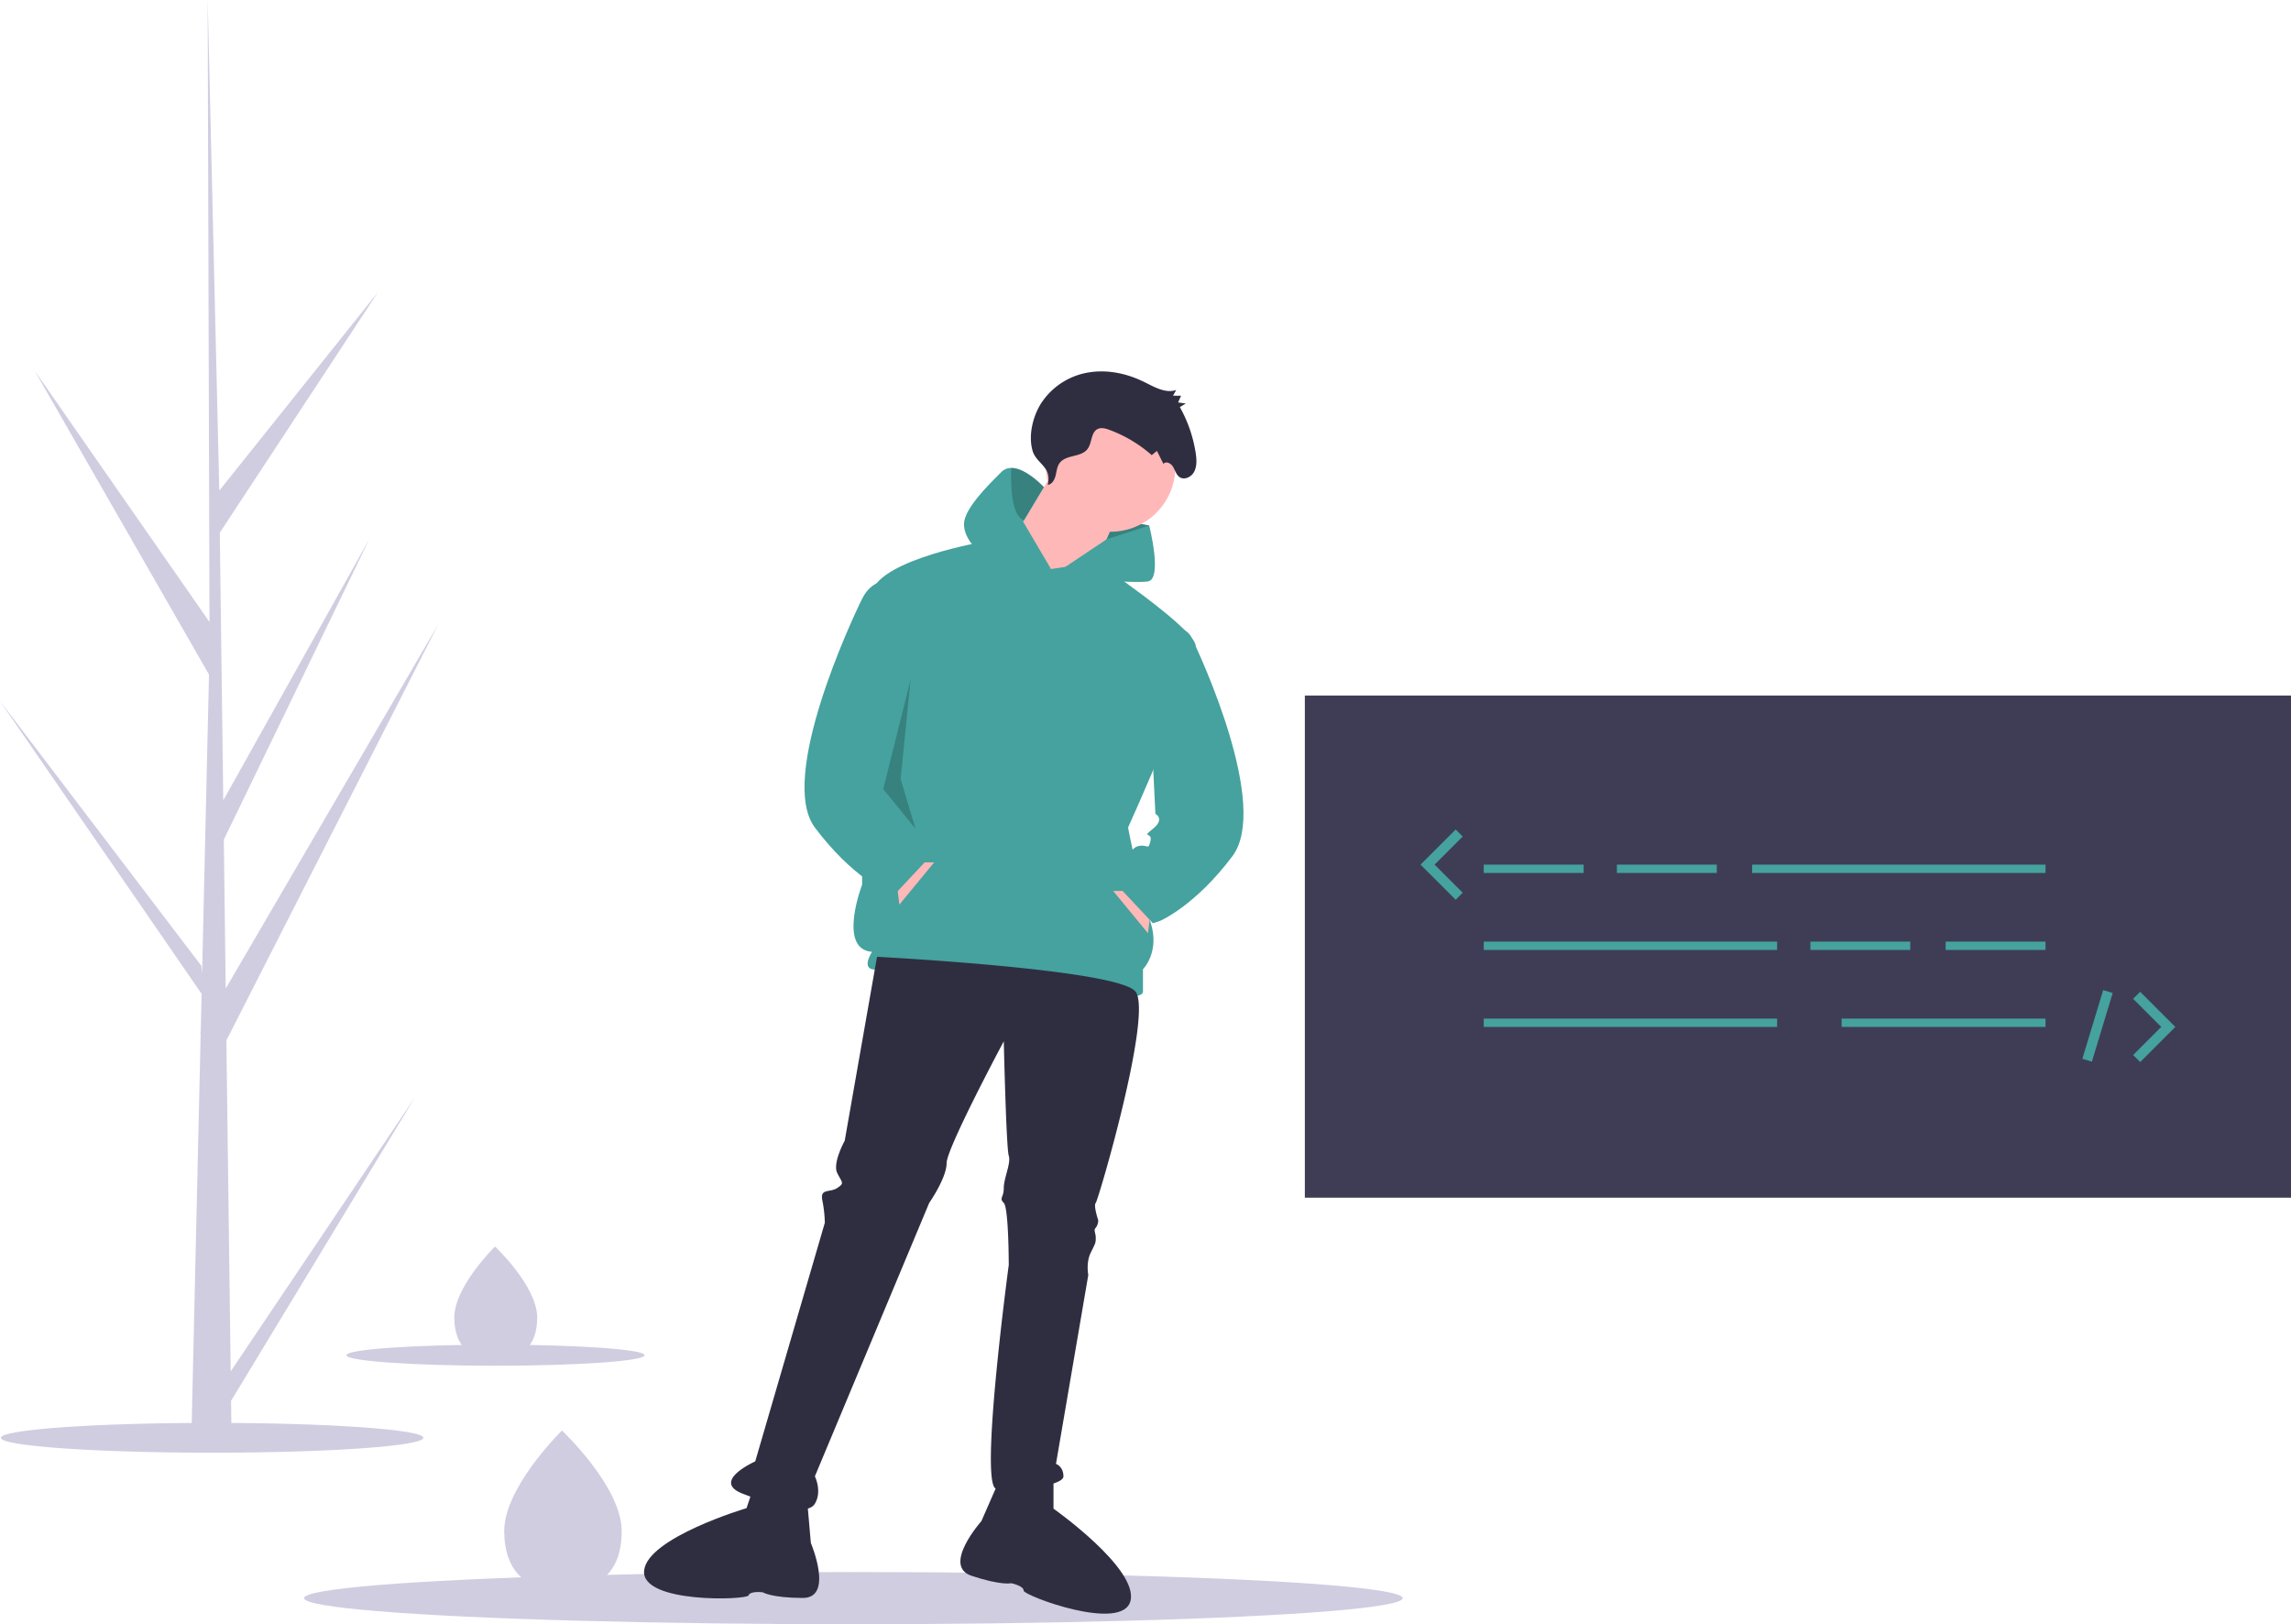 <svg id="e4bbe722-77af-4dff-9d23-13f94132c30a" data-name="Layer 1" xmlns="http://www.w3.org/2000/svg" width="921.72" height="653.41" viewBox="0 0 921.72 653.41"><title>hacker_mindset</title><ellipse cx="85.344" cy="578.41" rx="85" ry="6" fill="#d0cde1"/><ellipse cx="343.344" cy="642.91" rx="221" ry="10.5" fill="#d0cde1"/><polygon points="458.344 218.41 462.344 211.41 442.344 207.41 440.344 217.41 443.344 225.41 458.344 218.41" fill="#45a29e"/><polygon points="458.344 218.41 462.344 211.41 442.344 207.41 440.344 217.41 443.344 225.41 458.344 218.41" opacity="0.2"/><circle cx="446.844" cy="187.91" r="26" fill="#ffb8b8"/><polygon points="424.844 187.91 403.844 222.91 434.844 240.91 450.844 203.91 424.844 187.91" fill="#ffb8b8"/><path d="M561.984,352.205l-27-11s-41,7-45,20-4,118-4,118-10,26,4,27c0,0-4,6,0,7s45,0,61,5,48,9,48,4v-9s7-7,3-19-9-38-9-38,30-66,27-74-39.627-32.738-39.627-32.738Z" transform="translate(-139.14 -123.295)" fill="#45a29e"/><polygon points="360.844 355.91 361.844 363.91 375.844 346.91 370.844 346.91 360.844 355.91" fill="#ffb8b8"/><path d="M561.984,352.205l-29-7s-6-5-6-11,9-15,15-21a5.535,5.535,0,0,1,4.02-1.67c5.94-.05,13.14,7.74,13.14,7.74l-7.99,13.33-.36.59Z" transform="translate(-139.14 -123.295)" fill="#45a29e"/><path d="M584.337,340.263l17.147-5.559s5.5,21.5-.5,22.5-39-2-39-2Z" transform="translate(-139.14 -123.295)" fill="#45a29e"/><path d="M491.984,508.205l-13,74s-5,9-3,13,3,4,0,6-7,0-6,5a51.043,51.043,0,0,1,1,9l-28,96s-18,8-5,13,26,9,29,4,0-11,0-11l46-110s7-10,7-16,23-49,23-49,1,43,2,46-2,9-2,13-2,4,0,6,2,25,2,25-12,89-5,90,27-1,27-5-3-5-3-5l13-76s-1-5,1-9,2-4,2-6-1-3,0-4a4.938,4.938,0,0,0,1-3s-2-6-1-7,23-76,16-85S491.984,508.205,491.984,508.205Z" transform="translate(-139.14 -123.295)" fill="#2f2e41"/><path d="M540.984,719.205l-7,16s-16,18-4,22,16,3,16,3,5,1,5,3,40,17,43,4-31-37-31-37v-12Z" transform="translate(-139.14 -123.295)" fill="#2f2e41"/><path d="M463.849,726.611l1.514,17.398s9.402,22.172-3.247,22.124-16.119-2.276-16.119-2.276-5.057-.652-5.697,1.243S396.964,768.412,398.28,755.136s41.207-25.14,41.207-25.14L443.325,718.626Z" transform="translate(-139.14 -123.295)" fill="#2f2e41"/><path d="M560.66,318.322c1.606-.108,2.677-1.858,3.121-3.524s.558-3.49,1.465-4.922c2.486-3.922,8.95-2.338,11.575-6.153,1.614-2.346,1.277-6.167,3.607-7.66,1.472-.943,3.348-.457,4.969.135a54.307,54.307,0,0,1,17.116,10.194l2.088-1.7,2.608,5.214c1.011-1.219,2.961-.274,3.81,1.082s1.26,3.088,2.47,4.076c1.929,1.574,4.941.241,6.11-2.041s.975-5.072.57-7.641a54.737,54.737,0,0,0-6.348-18.322l2.386-1.432-3.085-.441,1.181-2.679-3.232-.038,1.276-2.29c-4.344,1.491-8.834-1.24-12.983-3.275-6.941-3.405-14.748-5.039-22.284-3.774A28.168,28.168,0,0,0,558.027,285.508c-3.286,5.166-5.183,12.667-3.54,18.854C555.98,309.985,562.498,310.861,560.66,318.322Z" transform="translate(-139.14 -123.295)" fill="#2f2e41"/><path d="M495.984,357.205s-6-1-10,7-34,72-19,92,29,26,29,26l3,1,15-16-5-7s0-7-4-8-4,2-5-2,4-1-1-5-1-6-1-6Z" transform="translate(-139.14 -123.295)" fill="#45a29e"/><polygon points="462.844 367.41 461.844 375.41 447.844 358.41 452.844 358.41 462.844 367.41" fill="#ffb8b8"/><path d="M600.484,378.705s14-7,18,1,31.5,68,16.5,88-29,26-29,26l-3,1-15-16,5-7s0-7,4-8,4,2,5-2-4-1,1-5,1-6,1-6Z" transform="translate(-139.14 -123.295)" fill="#45a29e"/><polygon points="366.344 273.41 355.344 317.41 368.344 333.41 362.344 313.41 366.344 273.41" opacity="0.2"/><path d="M559.144,319.275l-7.99,13.33c-5.02-1.74-5.44-13.39-5.15-21.07C551.944,311.485,559.144,319.275,559.144,319.275Z" transform="translate(-139.14 -123.295)" opacity="0.2"/><path d="M389.248,738.971c.174,17.794-10.344,24.11-23.392,24.237q-.455.004-.905-.001-.907-.011-1.796-.065c-11.784-.719-20.998-7.161-21.16-23.709-.167-17.126,21.51-38.951,23.136-40.565l.003-.001c.062-.062.093-.092.093-.092S389.075,721.178,389.248,738.971Z" transform="translate(-139.14 -123.295)" fill="#d0cde1"/><path d="M355.259,653.138c.123,12.561-7.302,17.019-16.512,17.108q-.321.003-.639-.001-.64-.008-1.268-.046c-8.318-.507-14.822-5.055-14.936-16.736-.118-12.089,15.183-27.495,16.331-28.634l.002-.001c.044-.043.066-.065.066-.065S355.136,640.578,355.259,653.138Z" transform="translate(-139.14 -123.295)" fill="#d0cde1"/><ellipse cx="199.344" cy="545.184" rx="60" ry="4.235" fill="#d0cde1"/><rect x="524.968" y="279.811" width="396.752" height="202" fill="#3f3d56"/><rect x="596.945" y="347.829" width="40.18" height="3.348" fill="#45a29e"/><rect x="650.518" y="347.829" width="40.18" height="3.348" fill="#45a29e"/><rect x="728.366" y="378.801" width="40.18" height="3.348" fill="#45a29e"/><rect x="782.777" y="378.801" width="40.18" height="3.348" fill="#45a29e"/><rect x="704.928" y="347.829" width="118.028" height="3.348" fill="#45a29e"/><rect x="596.945" y="378.801" width="118.028" height="3.348" fill="#45a29e"/><rect x="596.945" y="409.773" width="118.028" height="3.348" fill="#45a29e"/><rect x="740.923" y="409.773" width="82.034" height="3.348" fill="#45a29e"/><polygon points="585.652 361.964 571.516 347.829 585.652 333.693 588.48 336.521 577.172 347.829 588.48 359.136 585.652 361.964" fill="#45a29e"/><polygon points="861.036 427.257 858.208 424.429 869.516 413.12 858.208 401.813 861.036 398.985 875.172 413.12 861.036 427.257" fill="#45a29e"/><rect x="968.591" y="533.998" width="28.864" height="4" transform="translate(45.814 1198.014) rotate(-73.14)" fill="#45a29e"/><path d="M231.951,674.977l74.068-110.146-73.916,121.996.155,12.394q-8.111.062-16.064-.27l3.674-159.32-.101-1.229.136-.237.352-15.055L139.14,405.343l81.017,106.499.288,3.182,2.775-120.372L153.16,272.554l70.259,100.951-.733-249.38.002-.83.024.816L227.362,320.657,291.213,240.82,227.571,337.589l1.394,107.67,58.756-105.082L229.181,461.088l.776,59.87,85.447-146.378L230.216,541.844Z" transform="translate(-139.14 -123.295)" fill="#d0cde1"/></svg>
